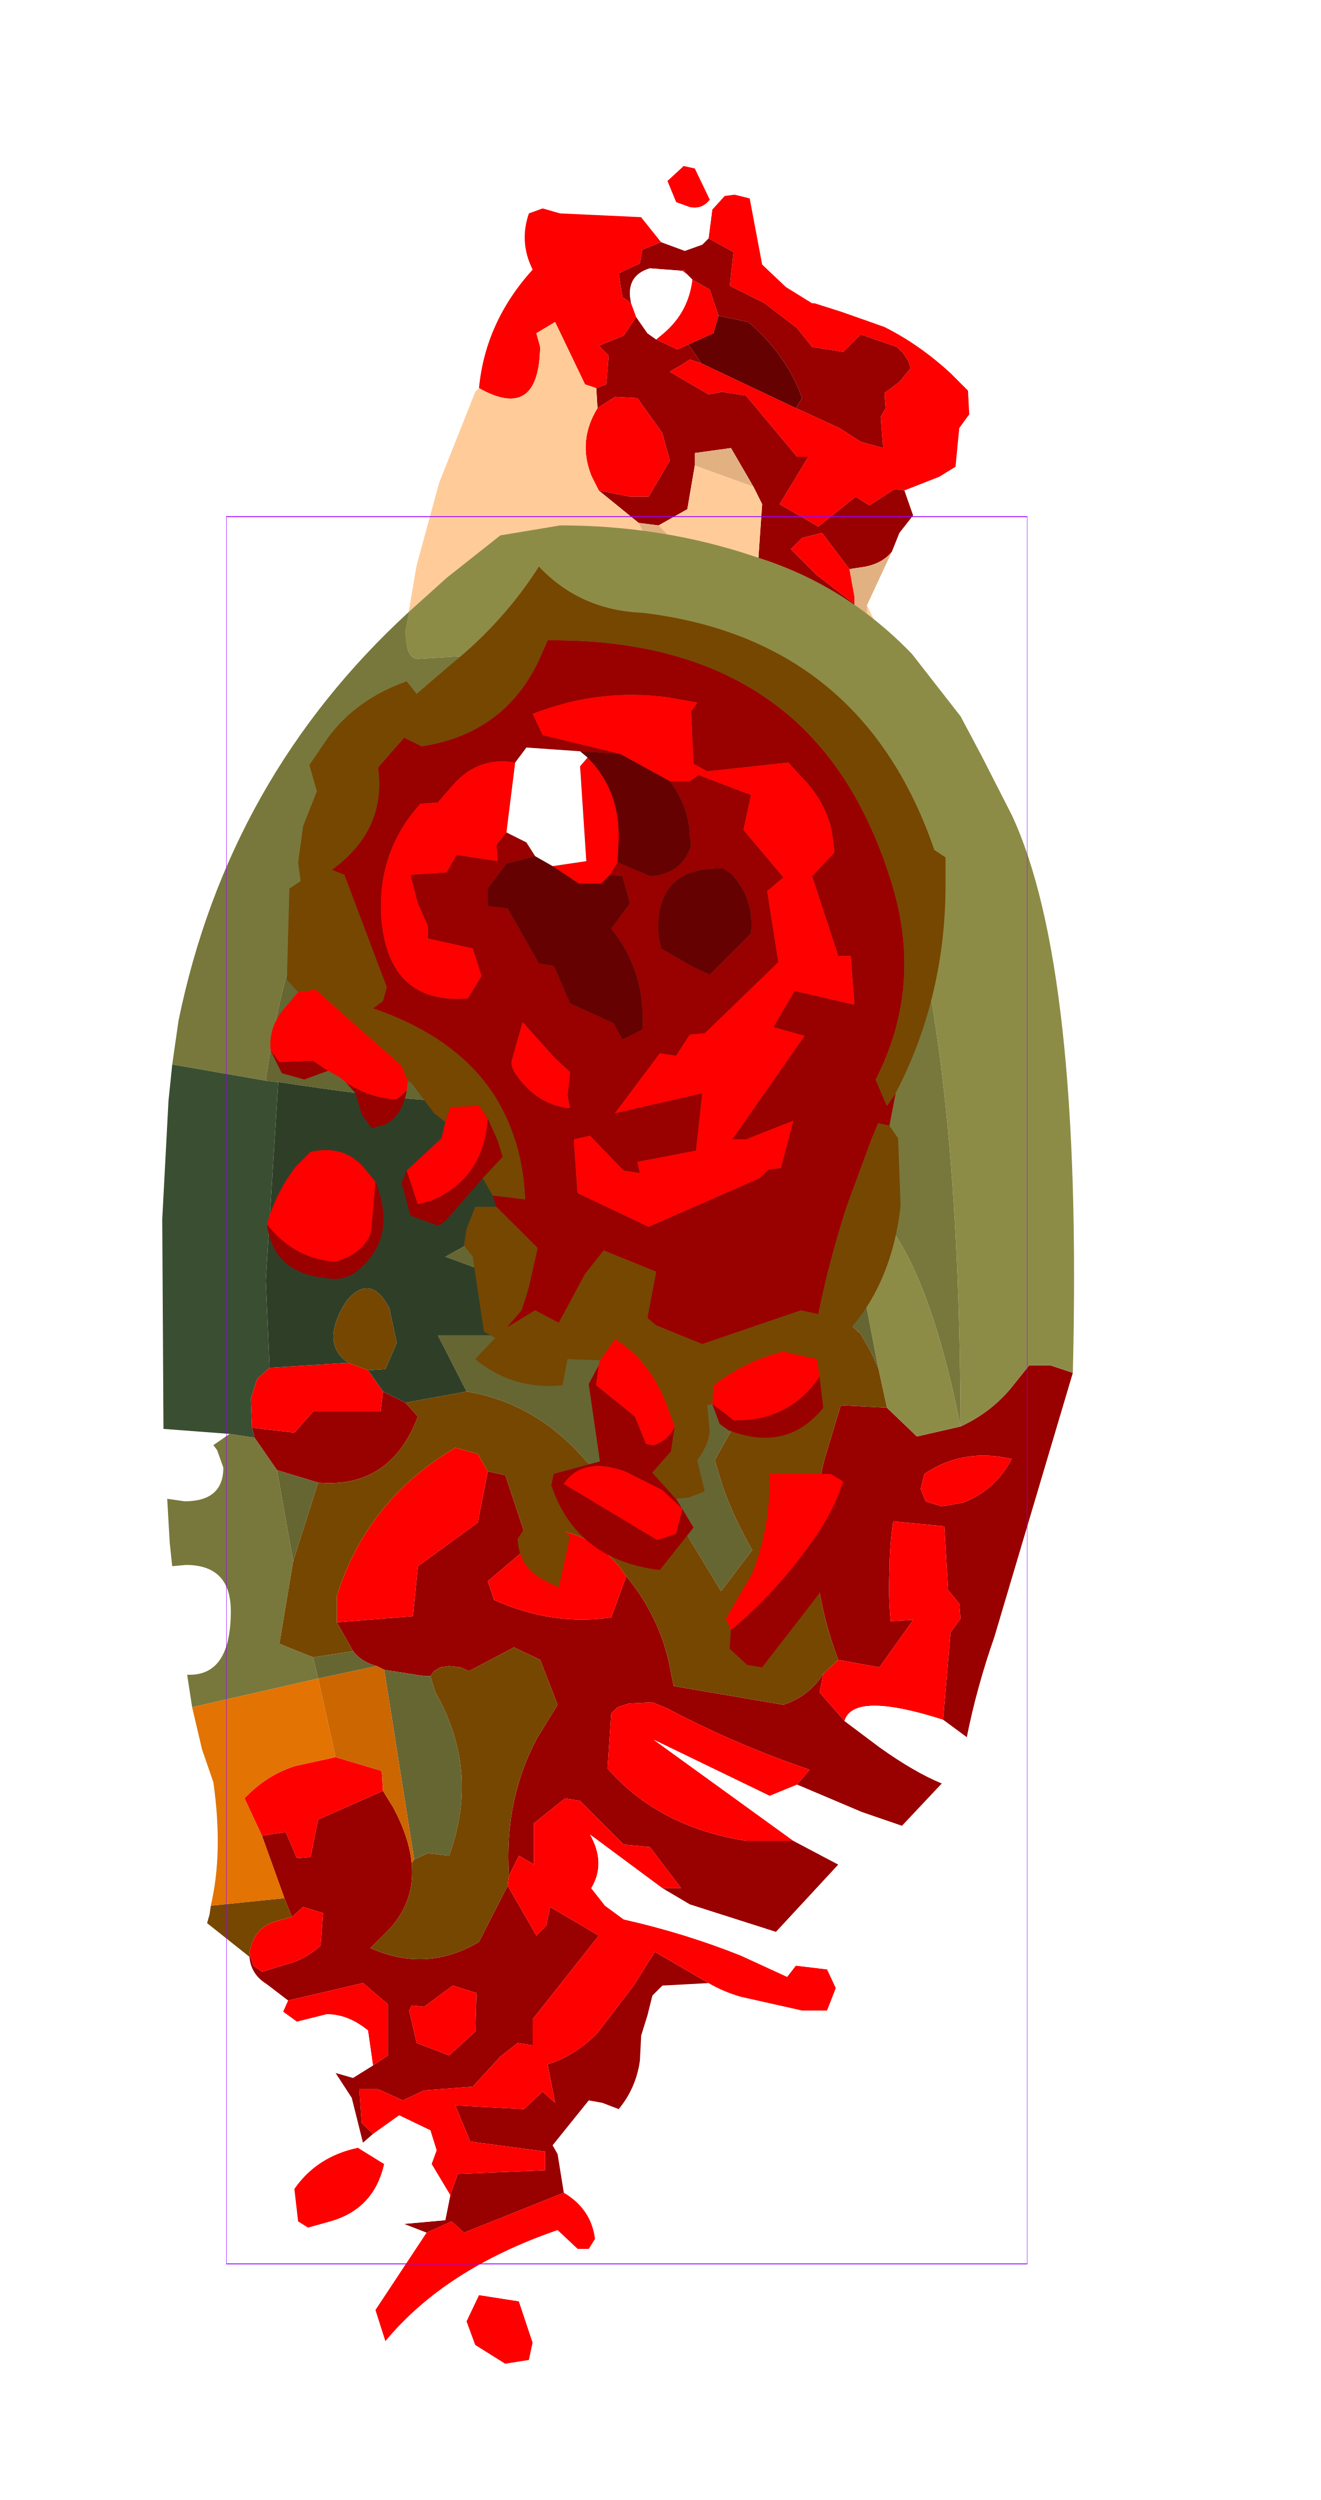 <?xml version="1.0" encoding="UTF-8" standalone="no"?>
<svg xmlns:ffdec="https://www.free-decompiler.com/flash" xmlns:xlink="http://www.w3.org/1999/xlink" ffdec:objectType="frame" height="100.15px" width="52.95px" xmlns="http://www.w3.org/2000/svg">
  <g transform="matrix(1.0, 0.0, 0.0, 1.0, 25.1, 55.7)">
    <use ffdec:characterId="2528" height="26.4" id="neck" transform="matrix(1.0, 0.0, 0.0, 1.0, -9.0, -49.05)" width="22.75" xlink:href="#sprite0"/>
    <use ffdec:characterId="2532" height="73.65" transform="matrix(1.0, 1.0E-4, -1.0E-4, 1.0, -18.644, -34.652)" width="36.6" xlink:href="#sprite1"/>
    <use ffdec:characterId="2530" height="27.2" id="wound" transform="matrix(1.0E-4, -1.0, 1.0, 1.0E-4, -14.403, 11.099)" width="44.1" xlink:href="#sprite2"/>
    <use ffdec:characterId="1081" height="100.0" id="shape" transform="matrix(0.321, 0.0, 0.0, 0.7, -16.026, -34.999)" width="100.0" xlink:href="#sprite3"/>
    <use ffdec:characterId="1138" height="0.0" id="spineRef" transform="matrix(1.0, 0.0, 0.0, 1.0, 3.25, -46.5)" width="0.0" xlink:href="#sprite4"/>
  </g>
  <defs>
    <g id="sprite0" transform="matrix(1.0, 0.0, 0.0, 1.0, 11.35, 13.2)">
      <use ffdec:characterId="2527" height="26.4" transform="matrix(1.0, 0.0, 0.0, 1.0, -11.35, -13.2)" width="22.75" xlink:href="#shape0"/>
    </g>
    <g id="shape0" transform="matrix(1.0, 0.0, 0.0, 1.0, 11.35, 13.2)">
      <path d="M1.1 -11.45 L1.6 -12.0 2.0 -12.05 2.6 -11.9 3.1 -9.25 4.05 -8.35 5.1 -7.7 5.2 -7.7 6.3 -7.35 8.0 -6.75 Q9.4 -6.05 10.65 -4.9 L11.35 -4.2 11.4 -3.25 11.0 -2.7 10.85 -1.15 10.2 -0.75 8.8 -0.2 8.4 -0.25 7.4 0.4 6.85 0.05 5.35 1.25 3.8 0.35 4.95 -1.55 4.5 -1.55 2.45 -4.0 1.5 -4.15 0.95 -4.05 -0.6 -4.95 -0.55 -5.0 Q-0.15 -5.2 0.2 -5.45 L0.65 -5.3 4.45 -3.5 6.2 -2.7 7.05 -2.15 7.95 -1.9 7.85 -3.15 8.05 -3.5 8.0 -4.1 8.6 -4.55 9.05 -5.1 8.95 -5.4 8.75 -5.7 8.5 -5.95 7.05 -6.45 6.35 -5.75 5.1 -5.95 4.5 -6.7 3.2 -7.7 2.8 -7.9 1.8 -8.4 1.95 -9.75 0.95 -10.3 1.1 -11.45 M-8.25 -4.3 Q-8.0 -6.95 -6.1 -9.05 -6.65 -10.15 -6.25 -11.3 L-5.7 -11.5 -5.0 -11.3 -1.75 -11.15 -0.95 -10.15 -1.7 -9.85 -1.8 -9.3 -2.65 -8.9 -2.5 -7.95 -2.15 -7.7 -1.95 -7.15 -2.45 -6.4 -3.45 -6.0 -3.05 -5.6 -3.15 -4.45 -3.55 -4.3 -4.0 -4.45 -5.2 -6.95 -5.95 -6.5 -5.8 -5.95 Q-5.85 -2.95 -8.25 -4.3 M-0.05 -13.2 L0.4 -13.1 1.0 -11.85 Q0.7 -11.45 0.2 -11.55 L-0.35 -11.75 -0.7 -12.6 -0.05 -13.2 M-0.1 -9.0 L-0.05 -9.05 0.1 -8.85 -0.1 -9.0 M0.3 -8.65 L1.0 -8.25 1.35 -7.2 1.15 -6.5 0.15 -6.05 -0.3 -5.85 -1.15 -6.25 -0.85 -6.5 Q0.15 -7.35 0.3 -8.65 M-3.5 -3.5 L-2.8 -3.95 -1.9 -3.9 -0.9 -2.5 -0.6 -1.4 -1.45 0.05 -2.2 0.05 -3.45 -0.2 -3.75 -0.8 Q-4.3 -2.2 -3.5 -3.5 M6.8 4.35 L5.3 3.2 4.25 2.15 4.7 1.7 5.5 1.5 6.6 2.95 6.8 4.05 6.8 4.35" fill="#ff0000" fill-rule="evenodd" stroke="none"/>
      <path d="M8.8 -0.2 L9.15 0.8 8.6 1.5 8.3 2.25 Q7.95 2.7 7.25 2.85 L6.6 2.95 5.5 1.5 4.7 1.7 4.25 2.15 5.3 3.2 6.8 4.35 6.9 5.3 6.55 5.85 4.95 6.05 Q4.35 4.4 2.9 3.2 L3.1 0.35 2.75 -0.35 1.85 -1.9 0.4 -1.7 0.4 -1.2 0.1 0.55 -1.05 1.2 -1.85 1.1 -3.45 -0.2 -2.2 0.05 -1.45 0.05 -0.6 -1.4 -0.9 -2.5 -1.9 -3.9 -2.8 -3.95 -3.5 -3.5 -3.55 -4.3 -3.15 -4.45 -3.05 -5.6 -3.45 -6.0 -2.45 -6.4 -1.95 -7.15 -1.5 -6.5 -1.15 -6.25 -0.3 -5.85 0.15 -6.05 0.65 -5.3 0.2 -5.45 Q-0.15 -5.2 -0.55 -5.0 L-0.6 -4.95 0.95 -4.05 1.5 -4.15 2.45 -4.0 4.5 -1.55 4.95 -1.55 3.8 0.35 5.35 1.25 6.85 0.05 7.4 0.4 8.4 -0.25 8.8 -0.2 M0.95 -10.3 L1.95 -9.75 1.8 -8.4 2.8 -7.9 3.2 -7.7 4.5 -6.7 5.1 -5.95 6.35 -5.75 7.05 -6.45 8.5 -5.95 8.75 -5.7 8.95 -5.4 9.05 -5.1 8.6 -4.55 8.0 -4.1 8.05 -3.5 7.85 -3.15 7.95 -1.9 7.05 -2.15 6.2 -2.7 4.45 -3.5 4.7 -3.9 Q4.1 -5.6 2.55 -6.95 L1.35 -7.2 1.0 -8.25 0.3 -8.65 0.1 -8.85 -0.05 -9.05 -0.1 -9.0 -1.4 -9.1 Q-2.4 -8.8 -2.15 -7.7 L-2.5 -7.95 -2.65 -8.9 -1.8 -9.3 -1.7 -9.85 -0.95 -10.15 0.0 -9.8 0.7 -10.05 0.95 -10.3" fill="#990000" fill-rule="evenodd" stroke="none"/>
      <path d="M-1.75 -11.15 L-1.75 -12.4 -0.05 -13.2 -0.7 -12.6 -0.35 -11.75 0.2 -11.55 Q0.7 -11.45 1.0 -11.85 L1.1 -11.45 0.95 -10.3 0.7 -10.05 0.0 -9.8 -0.95 -10.15 -1.75 -11.15 M-2.15 -7.7 Q-2.4 -8.8 -1.4 -9.1 L-0.1 -9.0 0.1 -8.85 0.3 -8.65 Q0.15 -7.35 -0.85 -6.5 L-1.15 -6.25 -1.5 -6.5 -1.95 -7.15 -2.15 -7.7" fill="#ffffff" fill-rule="evenodd" stroke="none"/>
      <path d="M7.3 4.4 L8.3 6.45 8.35 6.55 10.4 13.2 7.75 10.6 Q7.15 10.0 4.8 8.6 L3.2 5.85 1.7 4.0 -1.05 1.2 0.1 0.55 0.4 -1.2 2.75 -0.35 3.1 0.35 2.9 3.2 Q4.35 4.4 4.95 6.05 L6.55 5.85 7.15 7.2 7.45 7.65 7.3 7.15 7.3 4.4 M-0.45 6.5 L-3.65 6.0 Q-6.15 5.8 -8.6 5.95 L-10.95 6.0 -11.35 6.3 -10.75 2.8 -9.85 -0.5 -8.4 -4.15 -8.25 -4.3 Q-5.85 -2.95 -5.8 -5.95 L-5.95 -6.5 -5.2 -6.95 -4.0 -4.45 -3.55 -4.3 -3.5 -3.5 Q-4.3 -2.2 -3.75 -0.8 L-3.45 -0.2 -1.85 1.1 Q-0.25 4.3 -0.45 6.5" fill="#ffcc99" fill-rule="evenodd" stroke="none"/>
      <path d="M4.45 -3.5 L0.65 -5.3 0.15 -6.05 1.15 -6.5 1.35 -7.2 2.55 -6.95 Q4.1 -5.6 4.7 -3.9 L4.45 -3.5" fill="#650101" fill-rule="evenodd" stroke="none"/>
      <path d="M8.3 2.25 L7.3 4.4 7.3 7.15 7.45 7.65 7.15 7.2 6.55 5.85 6.9 5.3 6.8 4.35 6.8 4.05 6.6 2.95 7.25 2.85 Q7.95 2.7 8.3 2.25 M4.8 8.6 Q1.4 6.9 0.0 6.6 L-0.45 6.5 Q-0.25 4.3 -1.85 1.1 L-1.05 1.2 1.7 4.0 3.2 5.85 4.8 8.6 M0.4 -1.2 L0.4 -1.7 1.85 -1.9 2.75 -0.35 0.4 -1.2" fill="#e2b181" fill-rule="evenodd" stroke="none"/>
    </g>
    <g id="sprite1" transform="matrix(1.0, 0.0, 0.0, 1.0, 19.3, 65.1)">
      <use ffdec:characterId="2531" height="73.65" transform="matrix(1.0, 0.0, 0.0, 1.0, -19.3, -65.1)" width="36.6" xlink:href="#shape1"/>
    </g>
    <g id="shape1" transform="matrix(1.0, 0.0, 0.0, 1.0, 19.3, 65.1)">
      <path d="M17.25 -31.15 L14.1 -20.55 Q13.4 -18.55 13.0 -16.55 L12.05 -17.25 12.35 -20.75 12.75 -21.3 12.7 -21.9 12.25 -22.45 12.1 -25.0 10.05 -25.2 Q9.9 -24.2 9.9 -23.2 9.85 -22.2 9.95 -21.2 L10.85 -21.25 9.5 -19.35 7.85 -19.65 Q6.3 -23.75 7.3 -27.7 L7.95 -29.85 9.8 -29.75 11.0 -28.6 12.75 -29.0 Q14.05 -29.6 14.9 -30.7 L15.5 -31.45 16.35 -31.45 17.25 -31.15 M12.0 -14.7 L10.4 -13.0 8.8 -13.55 6.2 -14.65 6.7 -15.25 Q3.75 -16.25 1.0 -17.7 L0.4 -17.95 -0.55 -17.9 -1.0 -17.75 -1.25 -17.5 -1.4 -15.3 Q0.65 -12.95 4.15 -12.4 L6.05 -12.4 7.85 -11.45 5.35 -8.75 1.9 -9.85 0.8 -10.5 1.55 -10.5 0.3 -12.15 -0.75 -12.25 -2.5 -14.0 -3.1 -14.1 -4.35 -13.1 -4.35 -11.45 -4.95 -11.8 -5.35 -11.0 Q-5.55 -14.05 -4.2 -16.55 L-3.4 -17.85 -4.1 -19.65 -5.15 -20.15 -6.95 -19.2 -7.3 -19.35 -7.75 -19.4 -8.1 -19.35 -8.35 -19.2 -8.5 -19.0 -8.75 -19.0 -10.35 -19.25 -10.65 -19.4 Q-11.25 -19.55 -11.6 -20.0 L-12.25 -21.15 -9.2 -21.4 -9.0 -23.4 -6.6 -25.15 -6.2 -27.2 -5.5 -27.05 -4.65 -24.5 -3.9 -24.75 -6.2 -22.8 -5.95 -22.05 Q-3.6 -21.0 -1.25 -21.35 L-0.65 -23.0 Q0.6 -21.5 1.05 -19.6 L1.25 -18.6 5.65 -17.85 Q6.7 -18.2 7.25 -19.1 L7.1 -18.35 8.1 -17.2 9.5 -16.15 Q10.9 -15.15 12.0 -14.7 M2.65 -6.7 L0.8 -6.6 0.4 -6.2 0.2 -5.4 -0.05 -4.6 -0.1 -3.6 Q-0.25 -2.5 -0.95 -1.65 L-1.6 -1.9 -2.15 -2.0 -3.6 -0.2 -3.4 0.15 -3.15 1.7 -7.15 3.3 -7.65 2.85 -8.65 3.3 -9.55 2.95 -7.9 2.8 -7.7 1.8 -7.4 0.95 -3.9 0.8 -3.9 0.05 -6.9 -0.35 -7.5 -1.8 -4.75 -1.65 -4.0 -2.35 -3.5 -1.9 -3.8 -3.45 Q-2.75 -3.75 -1.8 -4.7 L-0.35 -6.6 0.5 -7.95 2.65 -6.7 M-11.2 -0.3 L-11.65 -2.1 -12.3 -3.1 -11.6 -2.9 -10.8 -3.4 -10.2 -3.8 -10.2 -5.85 -11.2 -6.7 -14.2 -6.0 -15.05 -6.65 Q-15.7 -7.05 -15.75 -7.75 L-15.75 -7.9 -15.6 -7.4 -15.25 -7.15 -13.95 -7.55 Q-13.4 -7.75 -12.9 -8.2 L-12.8 -9.5 -13.6 -9.75 -14.05 -9.35 -14.35 -10.1 -15.25 -12.6 -14.3 -12.75 -13.85 -11.7 -13.3 -11.75 -13.0 -13.25 -10.4 -14.4 -10.0 -13.75 Q-9.35 -12.55 -9.25 -11.5 -9.1 -10.0 -10.15 -8.85 L-10.9 -8.1 Q-8.65 -7.1 -6.55 -8.35 L-5.4 -10.6 -4.25 -8.6 -3.85 -9.0 -3.7 -9.75 -1.75 -8.6 -4.4 -5.25 -4.4 -4.2 -5.0 -4.3 -5.7 -3.75 -6.8 -2.55 -8.75 -2.4 -9.6 -2.0 -10.6 -2.45 -11.35 -2.45 -11.25 -1.1 -10.8 -0.65 -11.2 -0.3 M-9.5 -29.95 L-9.0 -29.4 Q-10.1 -26.5 -13.0 -26.75 L-14.65 -27.25 -15.55 -28.55 -15.65 -28.95 -13.95 -28.75 -13.2 -29.6 -10.5 -29.6 -10.4 -30.4 -9.5 -29.95 M11.3 -27.1 L11.15 -26.5 11.35 -26.0 12.0 -25.8 12.85 -25.95 Q14.15 -26.45 14.8 -27.7 12.85 -28.15 11.3 -27.1 M-6.65 -6.3 L-7.6 -6.6 -8.75 -5.75 -9.25 -5.8 -9.35 -5.6 -9.05 -4.3 -7.75 -3.8 -6.7 -4.75 -6.65 -6.3" fill="#990000" fill-rule="evenodd" stroke="none"/>
      <path d="M7.4 -7.25 L7.75 -6.5 7.4 -5.6 6.4 -5.6 3.95 -6.15 Q3.25 -6.35 2.65 -6.7 L0.5 -7.95 -0.35 -6.6 -1.8 -4.7 Q-2.75 -3.75 -3.8 -3.45 L-3.5 -1.9 -4.0 -2.35 -4.75 -1.65 -7.5 -1.8 -6.9 -0.35 -3.9 0.05 -3.9 0.8 -7.4 0.95 -7.7 1.8 -8.45 0.55 -8.25 0.0 -8.5 -0.8 -9.75 -1.4 -10.8 -0.65 -11.25 -1.1 -11.35 -2.45 -10.6 -2.45 -9.6 -2.0 -8.75 -2.4 -6.8 -2.55 -5.7 -3.75 -5.0 -4.3 -4.4 -4.2 -4.4 -5.25 -1.75 -8.6 -3.7 -9.75 -3.85 -9.0 -4.25 -8.6 -5.4 -10.6 -5.35 -11.0 -4.95 -11.8 -4.35 -11.45 -4.35 -13.1 -3.1 -14.1 -2.5 -14.0 -0.75 -12.25 0.3 -12.15 1.55 -10.5 0.8 -10.5 -2.1 -12.65 Q-1.45 -11.5 -2.05 -10.5 L-1.5 -9.8 -0.75 -9.25 Q1.7 -8.7 3.95 -7.8 L5.8 -6.95 6.15 -7.4 7.4 -7.25 M-3.15 1.7 Q-2.05 2.35 -1.9 3.55 L-2.15 3.95 -2.6 3.95 -3.4 3.2 Q-7.9 4.75 -10.3 7.65 L-10.7 6.4 -8.65 3.3 -7.65 2.85 -7.15 3.3 -3.15 1.7 M-4.4 7.7 L-4.55 8.4 -5.5 8.55 -6.7 7.8 -7.05 6.85 -6.55 5.8 -4.95 6.05 -4.4 7.7 M-13.4 3.1 L-13.8 2.85 -13.95 1.55 Q-13.05 0.25 -11.4 -0.1 L-10.35 0.55 Q-10.75 2.35 -12.5 2.85 L-13.4 3.1 M-14.4 -5.55 L-14.2 -6.0 -11.2 -6.7 -10.2 -5.85 -10.2 -3.8 -10.8 -3.4 -11.0 -4.8 Q-11.8 -5.45 -12.65 -5.45 L-13.85 -5.15 -14.4 -5.55 M7.85 -19.65 L9.5 -19.35 10.85 -21.25 9.95 -21.2 Q9.85 -22.2 9.9 -23.2 9.9 -24.2 10.05 -25.2 L12.1 -25.0 12.25 -22.45 12.7 -21.9 12.75 -21.3 12.35 -20.75 12.05 -17.25 Q8.45 -18.4 8.1 -17.2 L7.1 -18.35 7.25 -19.1 7.85 -19.65 M-12.25 -21.15 L-12.25 -22.2 Q-11.05 -26.05 -7.5 -28.15 L-6.6 -27.9 -6.2 -27.2 -6.6 -25.15 -9.0 -23.4 -9.2 -21.4 -12.25 -21.15 M-3.9 -24.75 L-3.2 -24.8 Q-1.6 -24.45 -0.65 -23.0 L-1.25 -21.35 Q-3.6 -21.0 -5.95 -22.05 L-6.2 -22.8 -3.9 -24.75 M11.3 -27.1 Q12.85 -28.15 14.8 -27.7 14.15 -26.45 12.85 -25.95 L12.0 -25.8 11.35 -26.0 11.15 -26.5 11.3 -27.1 M6.05 -12.4 L4.15 -12.4 Q0.65 -12.95 -1.4 -15.3 L-1.25 -17.5 -1.0 -17.75 -0.55 -17.9 0.4 -17.95 1.0 -17.7 Q3.75 -16.25 6.7 -15.25 L6.2 -14.65 5.1 -14.2 0.45 -16.45 6.05 -12.4 M-14.95 -31.35 L-11.8 -31.55 -11.0 -31.25 -10.4 -30.4 -10.5 -29.6 -13.2 -29.6 -13.95 -28.75 -15.65 -28.95 -15.7 -30.1 -15.45 -30.9 -14.95 -31.35 M-15.25 -12.6 L-15.95 -14.1 Q-15.05 -15.05 -13.9 -15.4 L-12.3 -15.75 -10.45 -15.2 -10.4 -14.4 -13.0 -13.25 -13.3 -11.75 -13.85 -11.7 -14.3 -12.75 -15.25 -12.6 M-14.05 -9.35 L-13.6 -9.75 -12.8 -9.5 -12.9 -8.2 Q-13.4 -7.75 -13.95 -7.55 L-15.25 -7.15 -15.6 -7.4 -15.75 -7.9 Q-15.6 -8.95 -14.6 -9.2 L-14.05 -9.35 M-6.65 -6.3 L-6.7 -4.75 -7.75 -3.8 -9.05 -4.3 -9.35 -5.6 -9.25 -5.8 -8.75 -5.75 -7.6 -6.6 -6.65 -6.3" fill="#ff0000" fill-rule="evenodd" stroke="none"/>
      <path d="M13.0 -16.55 Q13.8 -15.85 15.35 -15.05 15.1 -14.15 15.3 -13.75 15.45 -13.35 12.0 -14.7 10.9 -15.15 9.5 -16.15 L8.1 -17.2 Q8.45 -18.4 12.05 -17.25 L13.0 -16.55 M10.4 -13.0 L12.65 -11.3 Q12.0 -10.2 10.1 -10.7 L7.85 -11.45 6.05 -12.4 0.45 -16.45 5.1 -14.2 6.2 -14.65 8.8 -13.55 10.4 -13.0 M5.35 -8.75 L5.45 -8.75 6.85 -8.2 7.25 -7.9 7.4 -7.25 6.15 -7.4 5.8 -6.95 3.95 -7.8 Q1.7 -8.7 -0.75 -9.25 L-1.5 -9.8 -2.05 -10.5 Q-1.45 -11.5 -2.1 -12.65 L0.8 -10.5 1.9 -9.85 5.35 -8.75 M-2.15 3.95 L-2.6 5.9 -3.5 6.25 -4.4 7.7 -4.95 6.05 -6.55 5.8 -7.05 6.85 -8.05 7.55 -9.1 8.1 -10.3 7.65 Q-7.9 4.75 -3.4 3.2 L-2.6 3.95 -2.15 3.95 M-9.55 2.95 Q-10.55 3.8 -12.1 3.8 L-12.9 3.7 -13.4 3.1 -12.5 2.85 Q-10.75 2.35 -10.35 0.55 L-11.4 -0.1 -11.2 -0.3 -10.8 -0.65 -9.75 -1.4 -8.5 -0.8 -8.25 0.0 -8.45 0.55 -7.7 1.8 -7.9 2.8 -9.55 2.95 M-12.3 -3.1 L-14.15 -1.9 -15.0 -2.1 -15.75 -3.15 -14.4 -5.55 -13.85 -5.15 -12.65 -5.45 Q-11.8 -5.45 -11.0 -4.8 L-10.8 -3.4 -11.6 -2.9 -12.3 -3.1" fill="#ffffff" fill-rule="evenodd" stroke="none"/>
      <path d="M-9.35 -61.65 L-7.85 -63.0 -5.7 -64.7 -3.3 -65.1 Q0.8 -65.1 4.5 -63.85 8.1 -62.75 10.8 -59.95 L12.75 -57.45 13.6 -55.85 14.8 -53.5 Q17.65 -47.4 17.25 -31.15 L16.35 -31.45 15.5 -31.45 14.9 -30.7 Q14.05 -29.6 12.75 -29.0 12.7 -45.9 9.65 -53.4 6.65 -60.95 -0.05 -60.95 L-0.1 -60.95 -0.25 -60.95 -1.3 -60.85 -1.7 -60.8 -4.4 -60.05 -9.0 -59.75 Q-9.5 -59.75 -9.5 -60.9 L-9.35 -61.65 M8.45 -37.35 L8.85 -38.1 Q11.3 -36.3 12.75 -29.0 L11.0 -28.6 9.8 -29.75 9.45 -31.35 8.85 -34.45 8.4 -37.2 8.45 -37.35" fill="#8d8c47" fill-rule="evenodd" stroke="none"/>
      <path d="M-18.05 -17.75 L-18.25 -19.05 -18.15 -19.05 Q-16.5 -19.05 -16.5 -21.6 -16.5 -23.45 -18.3 -23.45 L-18.85 -23.4 -18.95 -24.35 -19.05 -26.1 -18.35 -26.0 Q-16.8 -26.0 -16.8 -27.35 L-17.05 -28.05 -17.2 -28.25 -16.55 -28.7 -15.55 -28.55 -14.65 -27.25 -14.0 -23.6 -14.55 -20.3 -14.2 -20.15 -13.2 -19.75 -13.0 -18.9 -18.05 -17.75 M-18.85 -43.5 L-18.6 -45.25 Q-16.6 -55.0 -9.35 -61.65 L-9.5 -60.9 Q-9.5 -59.75 -9.0 -59.75 L-4.4 -60.05 -1.7 -60.8 -1.3 -60.85 -0.25 -60.95 -0.1 -60.95 -0.1 -60.85 -0.05 -60.95 Q6.65 -60.95 9.65 -53.4 12.7 -45.9 12.75 -29.0 11.3 -36.3 8.85 -38.1 L8.45 -37.35 Q8.05 -39.25 7.95 -41.2 7.8 -45.1 7.05 -48.15 L5.55 -52.95 4.4 -55.5 3.6 -56.15 Q-3.7 -60.45 -10.65 -54.85 -14.1 -50.25 -15.1 -42.85 L-18.85 -43.5" fill="#78783c" fill-rule="evenodd" stroke="none"/>
      <path d="M-0.1 -60.95 L-0.05 -60.95 -0.1 -60.85 -0.1 -60.95 M-15.1 -42.85 Q-14.1 -50.25 -10.65 -54.85 -3.7 -60.45 3.6 -56.15 L4.4 -55.5 5.55 -52.95 7.05 -48.15 Q7.8 -45.1 7.95 -41.2 8.05 -39.25 8.45 -37.35 L8.4 -37.2 8.85 -34.45 9.45 -31.35 9.15 -32.0 8.75 -32.7 7.25 -34.1 Q4.75 -31.05 2.9 -27.65 L3.2 -26.65 Q3.65 -25.35 4.4 -24.05 L3.15 -22.4 1.85 -24.55 Q0.9 -26.05 -0.5 -26.75 L-1.35 -26.65 -2.75 -28.15 Q-4.6 -30.0 -7.05 -30.4 L-8.2 -32.65 -5.6 -32.65 -5.45 -34.9 -7.9 -35.8 -5.3 -37.25 -5.05 -40.75 -5.05 -42.1 Q-7.5 -41.7 -14.6 -42.8 L-14.65 -42.8 -15.1 -42.85 M-13.0 -26.75 L-14.0 -23.6 -14.65 -27.25 -13.0 -26.75 M-13.2 -19.75 L-11.6 -20.0 Q-11.25 -19.55 -10.65 -19.4 L-13.0 -18.9 -13.2 -19.75 M-8.5 -19.0 L-8.3 -18.35 Q-6.5 -15.2 -7.75 -11.8 L-8.6 -11.9 -9.15 -11.65 -10.35 -19.25 -8.75 -19.0 -8.5 -19.0" fill="#666633" fill-rule="evenodd" stroke="none"/>
      <path d="M-15.75 -7.75 L-17.45 -9.1 -17.35 -9.45 -17.3 -9.8 -14.35 -10.1 -14.05 -9.35 -14.6 -9.2 Q-15.6 -8.95 -15.75 -7.9 L-15.75 -7.75 M9.8 -29.75 L7.95 -29.85 7.3 -27.7 Q6.3 -23.75 7.85 -19.65 L7.25 -19.1 Q6.7 -18.2 5.65 -17.85 L1.25 -18.6 1.05 -19.6 Q0.6 -21.5 -0.65 -23.0 -1.6 -24.45 -3.2 -24.8 L-3.9 -24.75 -4.65 -24.5 -5.5 -27.05 -6.2 -27.2 -6.6 -27.9 -7.5 -28.15 Q-11.05 -26.05 -12.25 -22.2 L-12.25 -21.15 -11.6 -20.0 -13.2 -19.75 -14.2 -20.15 -14.55 -20.3 -14.0 -23.6 -13.0 -26.75 Q-10.1 -26.5 -9.0 -29.4 L-9.5 -29.95 -7.05 -30.4 Q-4.6 -30.0 -2.75 -28.15 L-1.35 -26.65 -0.5 -26.75 Q0.9 -26.05 1.85 -24.55 L3.15 -22.4 4.4 -24.05 Q3.65 -25.35 3.2 -26.65 L2.9 -27.65 Q4.75 -31.05 7.25 -34.1 L8.75 -32.7 9.15 -32.0 9.45 -31.35 9.8 -29.75 M-5.35 -11.0 L-5.4 -10.6 -6.55 -8.35 Q-8.65 -7.1 -10.9 -8.1 L-10.15 -8.85 Q-9.1 -10.0 -9.25 -11.5 L-9.15 -11.65 -8.6 -11.9 -7.75 -11.8 Q-6.5 -15.2 -8.3 -18.35 L-8.5 -19.0 -8.35 -19.2 -8.1 -19.35 -7.75 -19.4 -7.3 -19.35 -6.95 -19.2 -5.15 -20.15 -4.1 -19.65 -3.4 -17.85 -4.2 -16.55 Q-5.55 -14.05 -5.35 -11.0 M-11.8 -31.55 Q-12.95 -32.35 -11.85 -34.05 -10.9 -35.15 -10.15 -33.75 L-9.85 -32.35 -10.3 -31.3 -11.0 -31.25 -11.8 -31.55" fill="#764701" fill-rule="evenodd" stroke="none"/>
      <path d="M-7.05 -30.4 L-9.5 -29.95 -10.4 -30.4 -11.0 -31.25 -10.3 -31.3 -9.85 -32.35 -10.15 -33.75 Q-10.9 -35.15 -11.85 -34.05 -12.95 -32.35 -11.8 -31.55 L-14.95 -31.35 -14.95 -31.45 -15.1 -34.85 -14.6 -42.8 Q-7.5 -41.7 -5.05 -42.1 L-5.05 -40.75 -5.3 -37.25 -7.9 -35.8 -5.45 -34.9 -5.6 -32.65 -8.2 -32.65 -7.05 -30.4" fill="#2f3f27" fill-rule="evenodd" stroke="none"/>
      <path d="M-16.55 -28.7 L-19.2 -28.9 -19.25 -37.3 -19.0 -42.05 -18.85 -43.5 -15.1 -42.85 -14.65 -42.8 -14.6 -42.8 -15.1 -34.85 -14.95 -31.45 -14.95 -31.35 -15.45 -30.9 -15.7 -30.1 -15.65 -28.95 -15.55 -28.55 -16.55 -28.7" fill="#3a4f31" fill-rule="evenodd" stroke="none"/>
      <path d="M-9.15 -11.65 L-9.25 -11.5 Q-9.35 -12.55 -10.0 -13.75 L-10.4 -14.4 -10.45 -15.2 -12.3 -15.75 -13.0 -18.9 -10.65 -19.4 -10.35 -19.25 -9.15 -11.65" fill="#cc6600" fill-rule="evenodd" stroke="none"/>
      <path d="M-17.3 -9.8 Q-16.8 -11.95 -17.2 -14.75 L-17.65 -16.05 -18.05 -17.75 -13.0 -18.9 -12.3 -15.75 -13.9 -15.4 Q-15.05 -15.05 -15.95 -14.1 L-15.25 -12.6 -14.35 -10.1 -17.3 -9.8" fill="#e37302" fill-rule="evenodd" stroke="none"/>
    </g>
    <g id="sprite2" transform="matrix(1.0, 0.0, 0.0, 1.0, 29.0, 14.0)">
      <use ffdec:characterId="2529" height="27.2" transform="matrix(1.0, 0.0, 0.0, 1.0, -29.0, -14.0)" width="44.1" xlink:href="#shape2"/>
    </g>
    <g id="shape2" transform="matrix(1.0, 0.0, 0.0, 1.0, 29.0, 14.0)">
      <path d="M-6.0 11.2 L-7.3 10.95 -7.2 10.5 -7.8 10.25 -10.5 9.25 Q-12.65 8.55 -14.85 8.1 L-14.7 7.4 -16.05 3.45 -15.3 1.6 -15.0 1.25 -13.15 1.6 -12.3 -0.5 -13.25 -1.25 -15.2 -2.3 -14.7 -3.25 -15.4 -4.4 -14.7 -3.8 -14.25 -3.65 -13.75 -3.5 -12.2 -3.15 -10.55 -4.8 -10.1 -4.95 -10.25 -3.65 Q-4.6 -3.9 -2.6 -9.75 L-2.3 -9.35 -1.75 -9.2 2.75 -10.9 2.95 -11.4 Q4.55 -9.2 7.05 -9.55 L8.25 -8.5 7.9 -7.8 Q8.4 -4.5 11.35 -3.1 L12.15 -2.75 Q12.2 3.05 9.4 6.6 L9.2 6.85 Q6.85 9.65 2.55 11.0 -1.65 12.35 -5.45 10.4 L-6.5 10.85 -6.0 11.2 M-17.35 8.15 L-18.6 8.3 Q-20.4 6.85 -19.5 4.5 L-19.25 4.15 -18.45 3.85 -18.85 4.4 -19.1 4.7 -19.1 5.05 Q-19.0 7.05 -17.35 8.15 M-22.25 2.4 L-22.65 2.65 -23.4 3.1 -25.1 1.75 Q-24.7 -1.6 -21.7 -2.6 L-21.25 -2.5 -20.75 -0.65 -17.65 -1.1 -16.9 -0.7 -17.7 -0.8 -18.95 0.75 -20.05 1.2 -20.1 1.5 Q-19.9 2.1 -19.35 2.35 L-20.35 2.2 -21.2 1.45 -22.25 2.4 M-9.4 -5.35 L-10.95 -6.7 -11.2 -6.95 -11.3 -7.15 -10.9 -8.25 -9.6 -8.6 -9.1 -8.4 -10.45 -7.95 -10.3 -7.4 Q-9.4 -5.3 -7.0 -5.15 L-7.9 -4.75 -8.55 -4.55 -9.4 -5.35 M-5.9 -8.4 Q-6.85 -8.55 -7.25 -9.25 L-7.4 -9.8 -6.85 -10.2 -6.0 -10.45 -5.55 -10.85 Q-6.2 -9.9 -6.25 -8.8 L-5.9 -8.4 M-5.1 -11.55 L-5.45 -12.5 -5.2 -13.4 -4.3 -13.85 -4.75 -13.5 -4.7 -12.15 -5.1 -11.55 M7.25 -4.05 Q7.5 -5.5 6.4 -6.5 L5.65 -7.15 5.6 -7.85 Q3.6 -9.65 0.85 -9.4 -2.45 -9.05 -2.2 -5.95 L-1.3 -5.4 -0.2 -5.75 0.2 -7.55 0.7 -7.55 1.6 -7.95 2.75 -8.25 2.85 -6.8 3.55 -6.4 3.3 -4.75 3.95 -4.8 4.45 -4.4 4.05 -3.6 3.5 -3.25 3.2 -4.4 2.2 -5.15 1.5 -5.15 1.4 -4.35 -0.8 -3.1 -0.9 -2.5 -2.4 -1.85 -3.2 -0.1 -3.85 0.25 -3.45 1.05 Q-1.15 1.2 0.6 -0.2 L1.6 0.55 2.7 0.25 2.75 -0.25 3.25 0.05 2.7 1.35 Q2.75 2.6 3.9 3.0 L4.35 2.95 Q5.5 2.9 6.5 2.15 L6.5 2.95 6.75 3.3 5.95 5.4 4.55 5.1 2.65 6.7 2.1 6.05 -0.75 6.5 -3.6 3.55 -3.65 2.95 -4.5 2.4 -4.4 1.75 -6.8 -0.05 -6.0 3.45 -8.3 3.2 -8.75 0.85 -9.2 0.95 -9.1 0.3 -7.7 -1.05 -7.85 -1.7 -10.0 -1.55 -11.35 1.3 -9.4 5.75 -9.05 6.1 -9.0 6.6 -7.1 7.1 -7.85 5.2 -7.85 4.65 -3.7 7.55 -3.35 6.3 -1.9 7.15 -2.45 9.55 -0.5 9.4 -0.5 8.9 2.7 7.85 3.65 8.75 4.45 8.65 Q5.7 8.4 6.7 7.4 L7.25 6.9 6.9 3.65 7.2 3.1 9.3 3.0 9.65 3.25 9.85 2.15 Q10.25 -0.65 9.2 -3.35 L8.35 -2.95 7.6 0.15 7.7 -1.45 7.85 -3.6 7.25 -4.05 M-11.25 -14.0 Q-12.65 -12.9 -12.75 -11.25 -12.45 -10.2 -11.65 -9.85 L-11.3 -9.8 -9.55 -9.65 Q-11.75 -8.75 -13.1 -10.35 -13.55 -10.9 -13.4 -11.65 -13.2 -13.75 -11.25 -14.0 M-6.6 -1.85 L-6.1 -1.95 -5.15 -1.85 -4.6 -2.45 -3.15 -3.75 -4.75 -4.2 Q-5.15 -4.2 -5.8 -3.55 -6.5 -2.85 -6.6 -1.85 M-1.25 3.75 L0.4 5.4 Q1.8 5.55 2.8 4.6 L3.0 4.3 Q3.1 1.5 0.3 1.7 L-0.2 1.8 -0.95 3.1 -1.25 3.75 M-21.9 1.85 L-21.15 0.35 Q-20.55 -1.35 -21.65 -2.1 L-23.9 1.65 -23.65 2.4 -22.65 2.65 -21.9 1.85 M-27.5 4.6 L-27.3 4.85 Q-25.65 6.75 -23.45 8.2 -22.6 8.75 -21.55 9.1 L-23.4 9.45 -24.0 8.85 -24.8 9.1 -29.0 5.85 -28.9 5.25 -28.25 4.55 -27.5 4.6" fill="#990000" fill-rule="evenodd" stroke="none"/>
      <path d="M-16.65 8.05 L-17.35 8.15 Q-19.0 7.05 -19.1 5.05 L-19.1 4.7 -18.85 4.4 -18.45 3.85 -17.7 3.9 Q-16.7 5.2 -16.35 6.7 L-16.65 8.05 M-16.9 -0.7 L-16.7 -0.65 -15.85 -0.05 Q-16.65 1.3 -18.4 2.0 L-19.35 2.35 Q-19.9 2.1 -20.1 1.5 L-20.05 1.2 -18.95 0.75 -17.7 -0.8 -16.9 -0.7 M-9.1 -8.4 L-7.8 -7.0 -7.15 -6.85 -6.55 -6.65 -6.5 -5.5 -7.0 -5.15 Q-9.4 -5.3 -10.3 -7.4 L-10.45 -7.95 -9.1 -8.4 M-5.5 -8.35 L-5.9 -8.4 -6.25 -8.8 Q-6.2 -9.9 -5.55 -10.85 L-5.35 -11.1 -5.1 -11.55 -4.7 -12.15 -4.75 -13.5 -4.3 -13.85 Q-3.35 -13.95 -2.6 -13.3 L-1.95 -12.75 -1.85 -12.05 -4.9 -8.6 -5.5 -8.35 M4.45 -4.4 L3.95 -4.8 3.3 -4.75 3.55 -6.4 2.85 -6.8 2.75 -8.25 1.6 -7.95 0.7 -7.55 0.2 -7.55 -0.2 -5.75 -1.3 -5.4 -2.2 -5.95 Q-2.45 -9.05 0.85 -9.4 3.6 -9.65 5.6 -7.85 L5.65 -7.15 6.4 -6.5 Q7.5 -5.5 7.25 -4.05 L4.45 -4.4 M7.6 0.15 L8.35 -2.95 9.2 -3.35 Q10.25 -0.65 9.85 2.15 L9.65 3.25 9.3 3.0 7.2 3.1 6.9 3.65 7.25 6.9 6.7 7.4 Q5.7 8.4 4.45 8.65 L3.65 8.75 2.7 7.85 -0.5 8.9 -0.5 9.4 -2.45 9.55 -1.9 7.15 -3.35 6.3 -3.7 7.55 -7.85 4.65 -7.85 5.2 -7.1 7.1 -9.0 6.6 -9.05 6.1 -9.4 5.75 -11.35 1.3 -10.0 -1.55 -7.85 -1.7 -7.7 -1.05 -9.1 0.3 -9.2 0.95 -8.75 0.85 -8.3 3.2 -6.0 3.45 -6.8 -0.05 -4.4 1.75 -4.5 2.4 -3.65 2.95 -3.6 3.55 -0.75 6.5 2.1 6.05 2.65 6.7 4.55 5.1 5.95 5.4 6.75 3.3 6.5 2.95 6.5 2.15 7.6 0.15 M3.25 0.05 L2.75 -0.25 2.4 -0.6 2.4 -1.5 3.1 -2.55 3.3 -1.2 7.1 -1.45 7.45 -1.15 Q6.15 0.15 4.15 0.1 L3.25 0.05 M-9.55 -9.65 L-11.3 -9.8 -11.65 -9.85 Q-12.45 -10.2 -12.75 -11.25 -12.65 -12.9 -11.25 -14.0 -10.0 -13.65 -8.95 -12.85 L-8.35 -12.25 Q-8.05 -10.9 -9.0 -10.1 L-9.55 -9.65 M-6.6 -1.85 Q-6.5 -2.85 -5.8 -3.55 -5.15 -4.2 -4.75 -4.2 L-3.15 -3.75 -4.6 -2.45 -5.15 -1.85 -6.1 -1.95 -6.6 -1.85 M-21.9 1.85 L-22.65 2.65 -23.65 2.4 -23.9 1.65 -21.65 -2.1 Q-20.55 -1.35 -21.15 0.35 L-21.9 1.85 M-27.5 4.6 L-27.05 4.4 -25.25 5.45 Q-23.35 6.2 -21.25 6.15 L-21.25 8.6 -21.55 9.1 Q-22.6 8.75 -23.45 8.2 -25.65 6.75 -27.3 4.85 L-27.5 4.6" fill="#ff0000" fill-rule="evenodd" stroke="none"/>
      <path d="M7.7 -1.45 L7.6 0.15 6.5 2.15 Q5.5 2.9 4.35 2.95 L3.9 3.0 Q2.75 2.6 2.7 1.35 L3.25 0.05 4.15 0.1 Q6.15 0.15 7.45 -1.15 L7.7 -1.45 M2.75 -0.25 L2.7 0.25 1.6 0.55 0.6 -0.2 Q-1.15 1.2 -3.45 1.05 L-3.85 0.25 -3.2 -0.1 -2.4 -1.85 -0.9 -2.5 -0.8 -3.1 1.4 -4.35 1.5 -5.15 2.2 -5.15 3.2 -4.4 3.5 -3.25 3.1 -2.55 2.4 -1.5 2.4 -0.6 2.75 -0.25 M-1.25 3.75 L-0.95 3.1 -0.2 1.8 0.3 1.7 Q3.1 1.5 3.0 4.3 L2.8 4.6 Q1.8 5.55 0.4 5.4 L-1.25 3.75" fill="#650101" fill-rule="evenodd" stroke="none"/>
      <path d="M7.25 -4.05 L7.85 -3.6 7.7 -1.45 7.45 -1.15 7.1 -1.45 3.3 -1.2 3.1 -2.55 3.5 -3.25 4.05 -3.6 4.45 -4.4 7.25 -4.05" fill="#ffffff" fill-rule="evenodd" stroke="none"/>
      <path d="M-1.95 -12.75 L-1.45 -13.2 2.2 -13.1 2.5 -12.65 3.25 -12.75 4.7 -12.55 6.1 -12.0 7.15 -12.3 8.25 -11.55 Q9.8 -10.4 10.5 -8.4 L10.0 -8.0 11.2 -6.6 Q12.9 -4.5 15.1 -3.1 13.35 -1.45 13.25 1.05 12.2 9.85 3.75 12.75 L3.45 13.2 2.15 13.2 Q-2.25 13.15 -6.0 11.2 L-6.5 10.85 -5.45 10.4 Q-1.65 12.35 2.55 11.0 6.85 9.65 9.2 6.85 L9.4 6.6 Q12.2 3.05 12.15 -2.75 L11.35 -3.1 Q8.4 -4.5 7.9 -7.8 L8.25 -8.5 7.05 -9.55 Q4.55 -9.2 2.95 -11.4 L2.75 -10.9 -1.75 -9.2 -2.3 -9.35 -2.6 -9.75 Q-4.6 -3.9 -10.25 -3.65 L-10.1 -4.95 -9.4 -5.35 -8.55 -4.55 -7.9 -4.75 -7.0 -5.15 -6.5 -5.5 -6.55 -6.65 -7.15 -6.85 -6.8 -7.3 -5.6 -8.2 -5.5 -8.35 -4.9 -8.6 -1.85 -12.05 -1.95 -12.75 M-7.3 10.95 L-7.8 11.3 -10.5 11.4 Q-14.55 10.95 -16.65 8.05 L-16.35 6.7 Q-16.7 5.2 -17.7 3.9 L-18.45 3.85 -18.5 3.65 -19.55 3.75 Q-20.1 3.7 -20.7 3.25 L-21.95 3.55 -22.2 2.9 -22.25 2.4 -21.2 1.45 -20.35 2.2 -19.35 2.35 -18.4 2.0 Q-16.65 1.3 -15.85 -0.05 L-16.7 -0.65 -16.65 -1.95 -17.7 -2.15 Q-17.9 -4.15 -16.65 -5.65 L-15.8 -4.85 -15.55 -5.3 -12.55 -5.75 -12.1 -6.1 -11.45 -6.0 -10.55 -5.65 -10.55 -4.8 -12.2 -3.15 -13.75 -3.5 -14.25 -3.65 -14.7 -3.8 -15.4 -4.4 -14.7 -3.25 -15.2 -2.3 -13.25 -1.25 -12.3 -0.5 -13.15 1.6 -15.0 1.25 -15.3 1.6 -16.05 3.45 -14.7 7.4 -14.85 8.1 Q-12.65 8.55 -10.5 9.25 L-7.8 10.25 -7.2 10.5 -7.3 10.95 M-22.95 -2.7 L-23.75 -1.85 -25.8 -2.3 -25.5 -2.9 Q-25.0 -3.9 -23.85 -3.95 L-22.95 -3.35 -22.95 -2.7" fill="#764701" fill-rule="evenodd" stroke="none"/>
    </g>
    <g id="sprite3" transform="matrix(1.0, 0.0, 0.0, 1.0, 50.0, 50.0)">
      <use ffdec:characterId="1080" height="100.0" transform="matrix(1.0, 0.0, 0.0, 1.0, -50.0, -50.0)" width="100.0" xlink:href="#shape3"/>
    </g>
    <g id="shape3" transform="matrix(1.0, 0.0, 0.0, 1.0, 50.0, 50.0)">
      <path d="M50.0 50.0 L-50.0 50.0 -50.0 -50.0 50.0 -50.0 50.0 50.0 Z" fill="none" stroke="#9900ff" stroke-linecap="round" stroke-linejoin="round" stroke-width="0.05"/>
    </g>
  </defs>
</svg>
